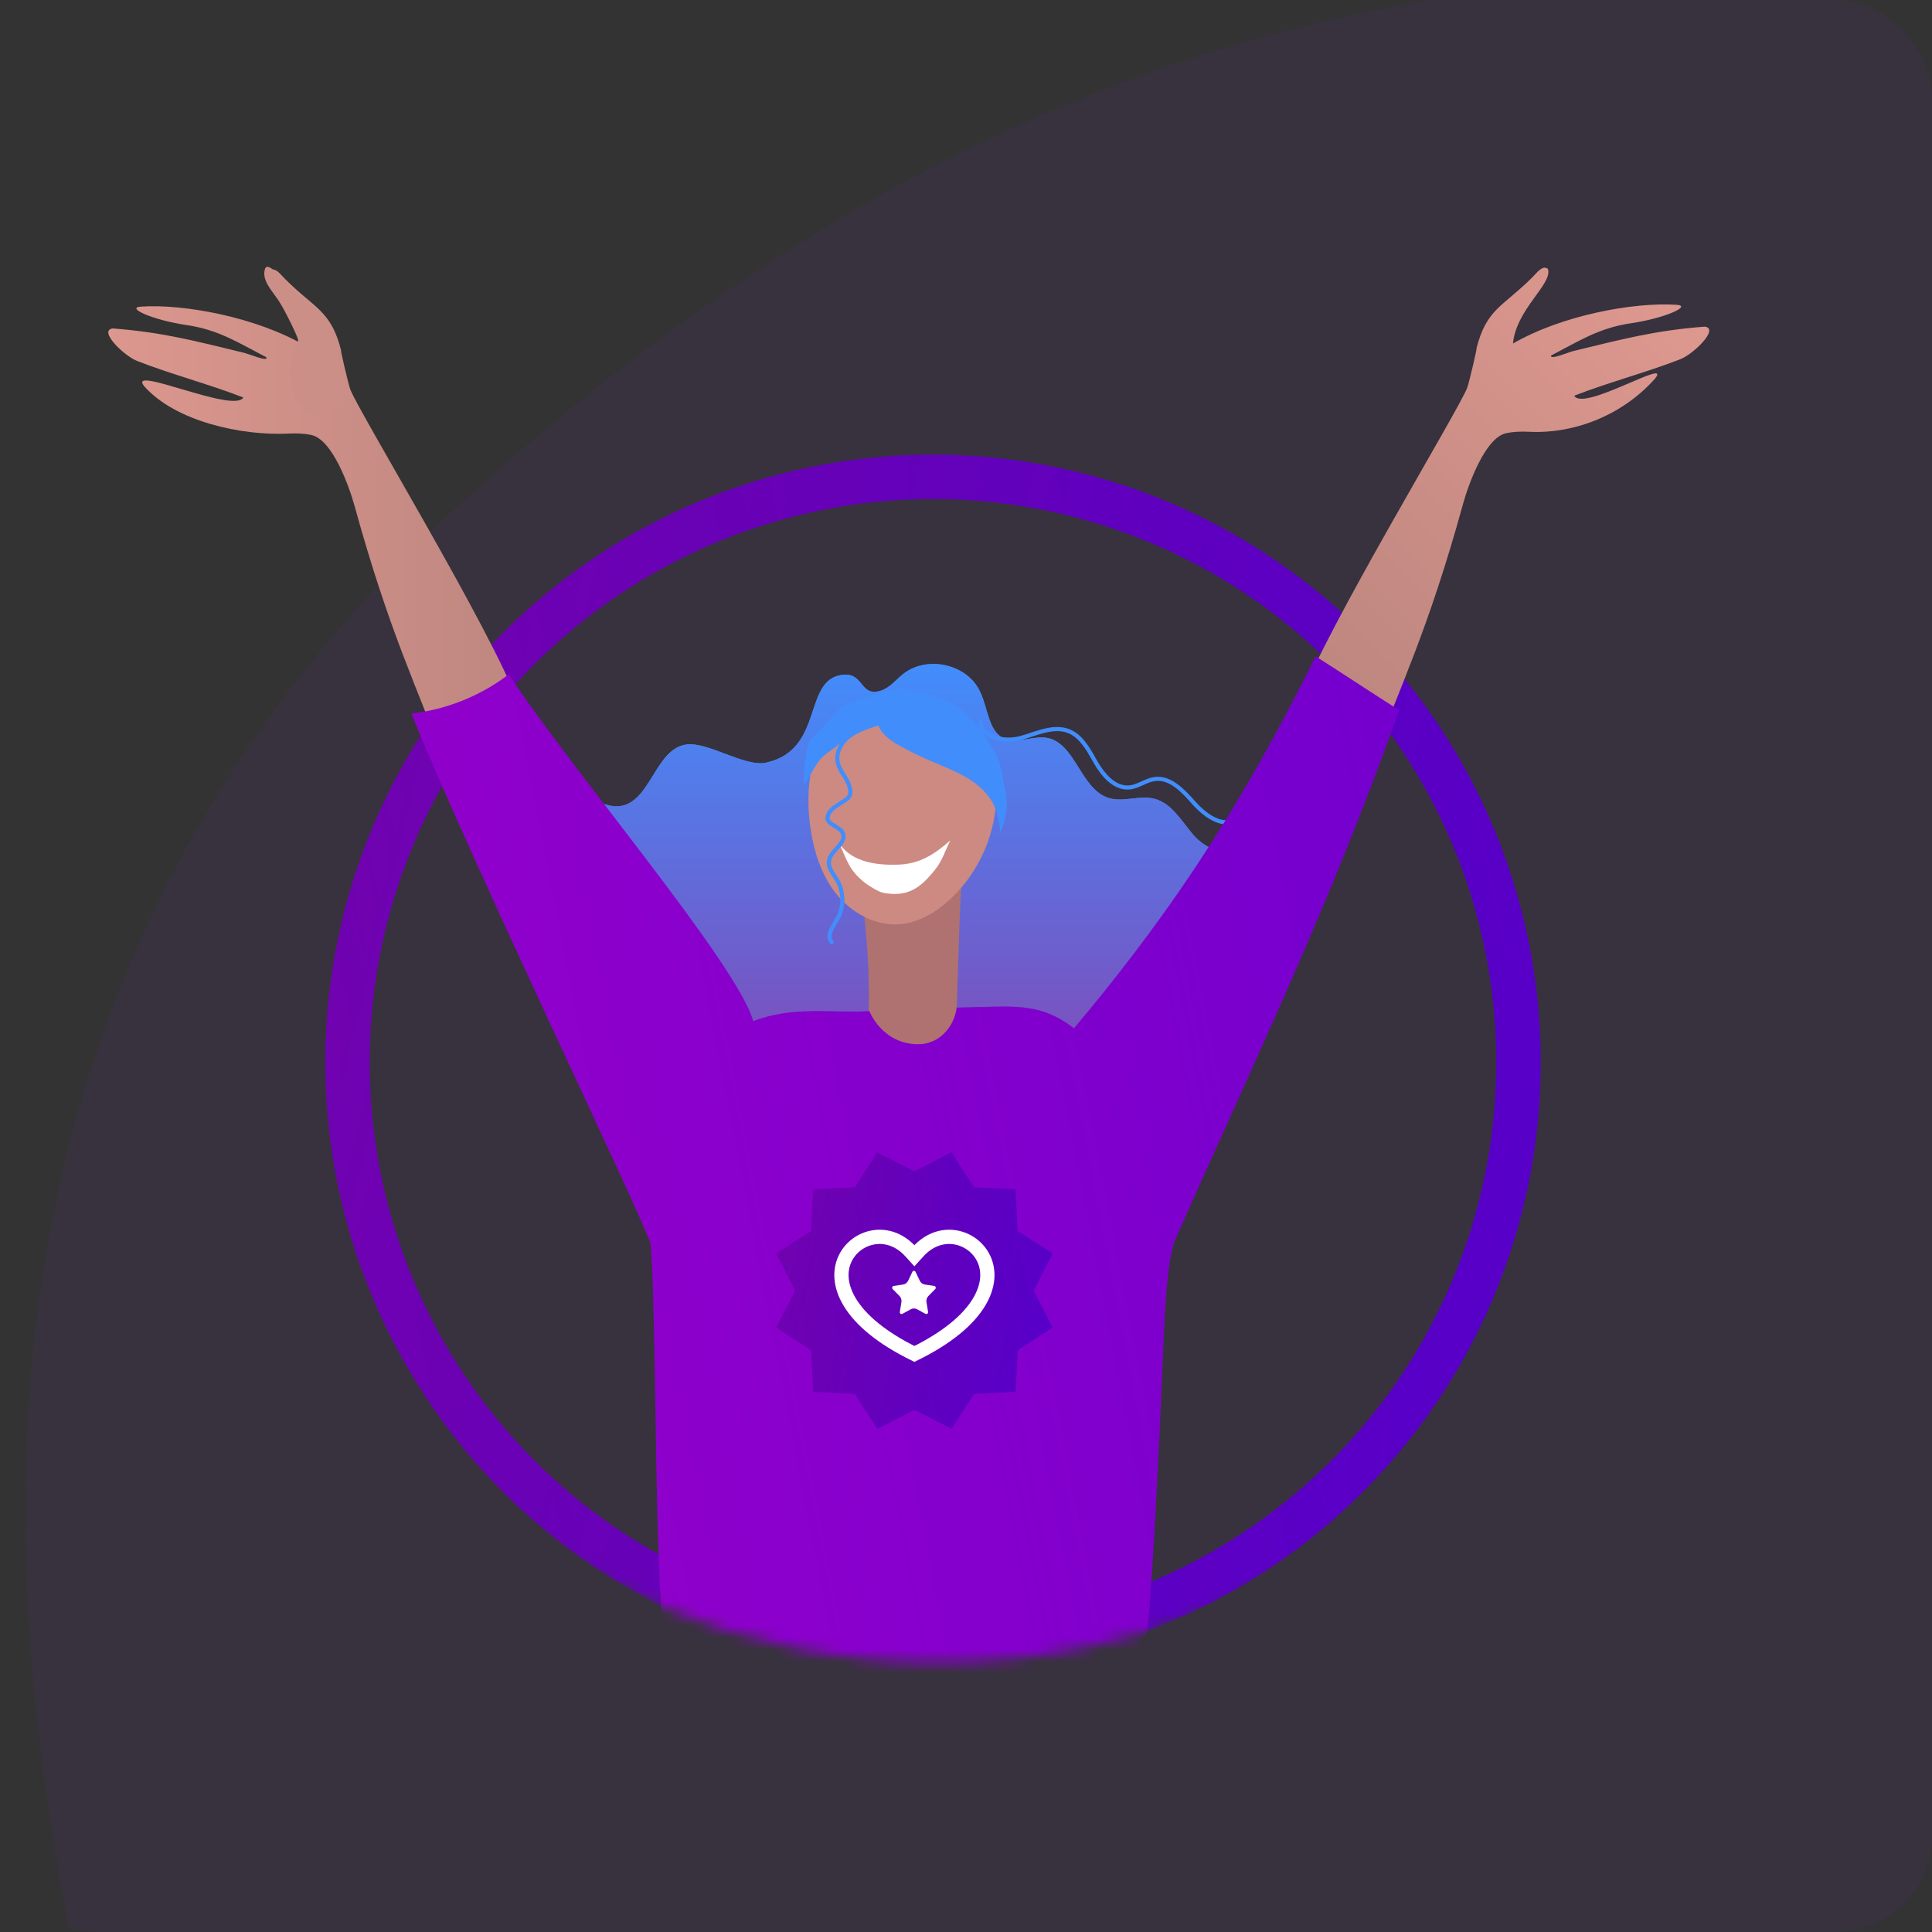 <svg width="161" height="161" viewBox="0 0 161 161" fill="none" xmlns="http://www.w3.org/2000/svg">
<rect x="0" y="0" width="161" height="161" fill="#333333" stroke="none"/>
<g clip-path="url(#clip0)">
<path opacity="0.05" d="M203.898 -5.434C162.377 6.192 109.846 -22.467 39.232 41.185C-10.524 86.035 0.462 144.465 11.417 184.501C22.843 226.259 56.705 276.503 96.483 286.999C135.57 297.311 163.832 286.098 203.059 254.233C274.093 196.53 347.309 98.929 324.164 -11.404C307.635 -90.196 224.381 -11.169 203.898 -5.434Z" fill="#8821FF"/>
<g clip-path="url(#clip1)">
<mask id="mask0" mask-type="alpha" maskUnits="userSpaceOnUse" x="-5" y="17" width="159" height="122">
<path d="M137.845 78.938C137.845 111.87 111.148 138.567 78.215 138.567C45.283 138.567 18.586 111.87 18.586 78.938C-45.218 15.135 41.136 17.404 74.069 17.404C201.597 17.404 137.845 46.005 137.845 78.938Z" fill="#C4C4C4"/>
</mask>
<g mask="url(#mask0)">
<circle cx="77.749" cy="88.53" r="48.792" stroke="#5C00C7" stroke-width="3.704"/>
<circle cx="77.749" cy="88.53" r="48.792" stroke="url(#paint0_linear)" stroke-opacity="0.25" stroke-width="3.704"/>
<circle cx="77.749" cy="88.53" r="48.792" stroke="url(#paint1_linear)" stroke-opacity="0.15" stroke-width="3.704"/>
<path d="M81.524 57.354C80.316 55.269 77.164 54.665 75.276 56.158C74.671 56.636 74.172 57.296 73.443 57.544C71.622 58.163 72.042 55.967 70.14 56.243C66.888 56.714 68.693 62.473 63.853 63.553C62.064 63.952 58.99 61.784 57.176 62.046C54.58 62.42 54.211 66.93 51.6 67.183C50.635 67.277 49.736 66.7 48.775 66.562C47.815 66.424 46.57 67.18 46.91 68.092C47.451 70.579 47.376 70.579 48.1 72.912C49.489 77.389 50.705 82.011 54.5 84.742C58.296 87.473 62.357 89.131 66.842 90.437C70.923 91.625 75.642 92.52 79.873 92.129C85.375 91.619 90.351 88.42 94.113 84.355C97.875 80.29 100.588 75.382 103.264 70.527C102.176 71.547 100.373 70.669 99.407 69.532C98.442 68.394 97.625 66.921 96.181 66.559C94.951 66.251 93.618 66.874 92.405 66.505C90.017 65.779 89.624 61.821 87.153 61.474C86.198 61.34 84.888 61.887 83.955 61.641C82.265 61.197 82.401 58.87 81.524 57.354Z" fill="#428DFC"/>
<path d="M81.524 57.354C80.316 55.269 77.164 54.665 75.276 56.158C74.671 56.636 74.172 57.296 73.443 57.544C71.622 58.163 72.042 55.967 70.14 56.243C66.888 56.714 68.693 62.473 63.853 63.553C62.064 63.952 58.99 61.784 57.176 62.046C54.58 62.42 54.211 66.93 51.6 67.183C50.635 67.277 49.736 66.7 48.775 66.562C47.815 66.424 46.57 67.18 46.91 68.092C47.451 70.579 47.376 70.579 48.1 72.912C49.489 77.389 50.705 82.011 54.5 84.742C58.296 87.473 62.357 89.131 66.842 90.437C70.923 91.625 75.642 92.52 79.873 92.129C85.375 91.619 90.351 88.42 94.113 84.355C97.875 80.29 100.588 75.382 103.264 70.527C102.176 71.547 100.373 70.669 99.407 69.532C98.442 68.394 97.625 66.921 96.181 66.559C94.951 66.251 93.618 66.874 92.405 66.505C90.017 65.779 89.624 61.821 87.153 61.474C86.198 61.34 84.888 61.887 83.955 61.641C82.265 61.197 82.401 58.87 81.524 57.354Z" fill="#428DFC"/>
<path d="M81.524 57.354C80.316 55.269 77.164 54.665 75.276 56.158C74.671 56.636 74.172 57.296 73.443 57.544C71.622 58.163 72.042 55.967 70.14 56.243C66.888 56.714 68.693 62.473 63.853 63.553C62.064 63.952 58.99 61.784 57.176 62.046C54.58 62.42 54.211 66.93 51.6 67.183C50.635 67.277 49.736 66.7 48.775 66.562C47.815 66.424 46.57 67.18 46.91 68.092C47.451 70.579 47.376 70.579 48.1 72.912C49.489 77.389 50.705 82.011 54.5 84.742C58.296 87.473 62.357 89.131 66.842 90.437C70.923 91.625 75.642 92.52 79.873 92.129C85.375 91.619 90.351 88.42 94.113 84.355C97.875 80.29 100.588 75.382 103.264 70.527C102.176 71.547 100.373 70.669 99.407 69.532C98.442 68.394 97.625 66.921 96.181 66.559C94.951 66.251 93.618 66.874 92.405 66.505C90.017 65.779 89.624 61.821 87.153 61.474C86.198 61.34 84.888 61.887 83.955 61.641C82.265 61.197 82.401 58.87 81.524 57.354Z" fill="url(#paint2_linear)" fill-opacity="0.5"/>
<path d="M28.435 29.231C27.591 25.858 26.22 25.723 23.749 23.242C23.35 22.841 22.918 22.211 22.471 22.557C22.035 23.792 25.113 25.894 25.381 28.779C21.355 26.442 15.362 25.309 11.737 25.552C10.459 25.637 12.674 26.664 15.571 27.092C18.215 27.482 19.831 28.546 22.203 29.776C22.344 30.183 20.759 29.502 20.342 29.401C16.389 28.448 13.611 27.69 9.401 27.371C8.159 27.519 10.3 29.641 11.439 30.086C14.269 31.191 17.445 32.02 20.275 33.125C19.532 34.492 10.547 30.352 12.013 32.182C14.622 35.127 20.121 36.322 24.041 36.133C24.686 36.102 25.33 36.115 25.962 36.255C27.716 36.641 29.113 40.589 29.534 42.116C32.487 52.839 34.792 57.302 37.258 64.018C37.982 63.005 42.013 59.007 43.165 58.543C40.938 52.487 29.976 34.454 29.201 32.481C29.036 32.06 28.279 28.805 28.435 29.231Z" fill="url(#paint3_linear)"/>
<path d="M123.027 29.08C123.871 25.707 125.242 25.573 127.713 23.091C128.112 22.691 128.544 22.061 128.991 22.407C129.427 23.642 126.349 25.744 126.081 28.629C130.107 26.291 136.1 25.159 139.725 25.401C141.003 25.487 138.788 26.514 135.891 26.941C133.247 27.331 131.632 28.395 129.259 29.626C129.118 30.033 130.703 29.351 131.12 29.251C135.073 28.298 137.851 27.54 142.061 27.22C143.303 27.369 141.162 29.491 140.023 29.936C137.193 31.041 134.017 31.869 131.187 32.975C131.93 34.342 139.385 29.722 137.918 31.552C135.309 34.497 131.341 36.172 127.422 35.982C126.775 35.951 126.132 35.965 125.5 36.104C123.746 36.49 122.349 40.438 121.928 41.966C118.975 52.688 116.67 57.151 114.204 63.867C113.48 62.855 109.449 58.857 108.297 58.392C110.524 52.336 121.486 34.304 122.261 32.331C122.426 31.909 123.183 28.654 123.027 29.08Z" fill="url(#paint4_linear)"/>
<path d="M80.471 88.031C80.164 87.885 79.857 87.74 79.55 87.593C79.873 82.197 79.867 76.657 80.253 71.326C78.04 72.769 74.205 73.441 71.59 73.089C72.363 78.196 72.732 83.443 72.062 88.565C74.843 88.156 77.662 87.96 80.471 88.031Z" fill="#B07171"/>
<path d="M74.992 77.018C76.561 76.887 77.992 76.033 79.152 74.966C81.62 72.695 83.069 69.347 83.035 65.986C83.025 64.898 82.865 63.806 82.49 62.786C81.172 59.207 76.968 56.979 73.282 57.908C71.841 58.271 70.504 59.062 69.515 60.175C67.517 62.422 67.114 65.709 67.496 68.697C67.758 70.749 68.371 72.809 69.646 74.436C70.92 76.061 72.939 77.188 74.992 77.018Z" fill="#CC8A82"/>
<path d="M69.96 70.324C71.024 71.836 73.001 72.117 74.844 72.055C76.597 71.996 77.809 71.253 79.195 70.031C78.491 71.476 78.547 71.782 77.556 72.913C76.507 74.111 75.484 74.753 73.596 74.4C73.228 74.331 72.317 73.772 72.028 73.533C70.754 72.481 70.642 71.832 69.96 70.324Z" fill="white"/>
<path d="M69.308 78.685C69.263 78.685 69.216 78.666 69.183 78.63C68.667 78.071 69.128 77.318 69.499 76.715L69.603 76.543C70.16 75.616 70.164 74.366 69.614 73.434C69.55 73.327 69.479 73.219 69.407 73.111C69.125 72.685 68.833 72.243 68.913 71.716C68.98 71.277 69.289 70.931 69.588 70.596C69.927 70.215 70.219 69.888 70.086 69.513C70.01 69.298 69.743 69.14 69.487 68.986C69.128 68.772 68.72 68.528 68.796 68.067C68.896 67.454 69.43 67.119 69.946 66.796C70.159 66.663 70.359 66.538 70.528 66.396C70.904 66.079 70.528 65.305 70.403 65.075C70.328 64.934 70.241 64.797 70.155 64.66C69.95 64.332 69.738 63.993 69.649 63.598C69.467 62.794 69.85 61.874 70.623 61.252C71.279 60.726 72.258 60.394 73.125 60.124C73.216 60.097 73.31 60.147 73.338 60.237C73.366 60.328 73.315 60.423 73.226 60.451C72.621 60.639 71.496 60.99 70.836 61.519C70.325 61.929 69.795 62.7 69.981 63.521C70.057 63.86 70.246 64.159 70.444 64.477C70.534 64.62 70.623 64.764 70.703 64.911C70.902 65.279 71.306 66.188 70.747 66.657C70.559 66.815 70.339 66.953 70.126 67.086C69.653 67.382 69.207 67.662 69.132 68.123C69.096 68.342 69.309 68.482 69.661 68.692C69.956 68.867 70.289 69.067 70.407 69.398C70.608 69.964 70.219 70.401 69.842 70.824C69.576 71.121 69.302 71.429 69.251 71.768C69.191 72.164 69.434 72.532 69.692 72.922C69.766 73.035 69.841 73.148 69.908 73.26C70.52 74.297 70.516 75.687 69.896 76.72L69.79 76.894C69.396 77.537 69.118 78.055 69.434 78.397C69.498 78.467 69.494 78.575 69.424 78.639C69.391 78.67 69.349 78.685 69.308 78.685Z" fill="#428DFC"/>
<path d="M102.217 68.7C100.973 68.7 99.798 67.512 99.408 67.075C98.502 66.057 97.481 64.907 96.227 65.091C95.901 65.139 95.595 65.277 95.27 65.422C94.914 65.582 94.547 65.748 94.141 65.789C92.734 65.927 91.701 64.54 91.212 63.699C91.146 63.586 91.08 63.47 91.014 63.354C90.482 62.42 89.93 61.454 88.986 61.085C88.044 60.718 87.001 61.059 85.991 61.389C85.692 61.488 85.383 61.589 85.08 61.67C84.082 61.939 82.943 61.8 82.246 61.325C81.817 61.032 81.56 60.622 81.504 60.137C81.493 60.044 81.56 59.959 81.653 59.948C81.749 59.935 81.831 60.004 81.842 60.098C81.887 60.486 82.087 60.804 82.436 61.042C83.047 61.458 84.097 61.581 84.991 61.341C85.286 61.262 85.591 61.161 85.886 61.065C86.953 60.716 88.055 60.355 89.11 60.767C90.167 61.18 90.748 62.199 91.309 63.185C91.375 63.3 91.441 63.415 91.506 63.528C91.955 64.298 92.892 65.57 94.107 65.449C94.457 65.414 94.785 65.267 95.131 65.111C95.463 64.962 95.805 64.808 96.178 64.753C97.608 64.546 98.746 65.819 99.658 66.842C100.105 67.344 101.65 68.906 102.966 68.16C103.046 68.113 103.151 68.142 103.198 68.225C103.245 68.307 103.216 68.411 103.134 68.458C102.83 68.629 102.521 68.7 102.217 68.7Z" fill="#428DFC"/>
<path d="M109.639 54.699C104.181 65.695 98.591 74.874 89.503 85.692C86.551 83.461 84.542 83.879 79.725 83.968C79.511 85.648 78.207 87.035 76.496 87.023C73.493 87 72.449 84.265 72.449 84.265C69.147 84.437 66.085 83.81 62.766 85.099C61.512 80.404 47.334 63.813 42.403 56.192C40.054 57.987 37.217 59.13 34.284 59.462C39.41 72.156 53.353 100.972 54.222 103.658C54.7 109.89 54.541 127.466 55.178 134.976C57.344 140.406 60.908 145.522 70.619 146.351C81.421 147.273 90.549 144.643 95.619 135.856C96.38 127.843 96.971 110.85 97.078 109.284C97.237 106.946 97.462 104.355 97.966 103.22C104.98 87.418 110.788 75.476 116.595 59.188C114.445 57.821 111.788 56.067 109.639 54.699Z" fill="#9500CB"/>
<path d="M109.639 54.699C104.181 65.695 98.591 74.874 89.503 85.692C86.551 83.461 84.542 83.879 79.725 83.968C79.511 85.648 78.207 87.035 76.496 87.023C73.493 87 72.449 84.265 72.449 84.265C69.147 84.437 66.085 83.81 62.766 85.099C61.512 80.404 47.334 63.813 42.403 56.192C40.054 57.987 37.217 59.13 34.284 59.462C39.41 72.156 53.353 100.972 54.222 103.658C54.7 109.89 54.541 127.466 55.178 134.976C57.344 140.406 60.908 145.522 70.619 146.351C81.421 147.273 90.549 144.643 95.619 135.856C96.38 127.843 96.971 110.85 97.078 109.284C97.237 106.946 97.462 104.355 97.966 103.22C104.98 87.418 110.788 75.476 116.595 59.188C114.445 57.821 111.788 56.067 109.639 54.699Z" fill="url(#paint5_linear)" fill-opacity="0.45"/>
<g clip-path="url(#clip2)">
<path d="M79.283 96.031L81.166 98.943L84.629 99.116L84.804 102.579L87.717 104.46L86.137 107.547L87.719 110.632L84.808 112.515L84.634 115.978L81.172 116.153L79.29 119.066L76.204 117.486L73.118 119.068L71.235 116.156L67.772 115.983L67.597 112.52L64.684 110.639L66.264 107.552L64.683 104.467L67.594 102.584L67.767 99.121L71.23 98.946L73.111 96.033L76.198 97.613L79.283 96.031Z" fill="#5C00C7"/>
<path d="M79.283 96.031L81.166 98.943L84.629 99.116L84.804 102.579L87.717 104.46L86.137 107.547L87.719 110.632L84.808 112.515L84.634 115.978L81.172 116.153L79.29 119.066L76.204 117.486L73.118 119.068L71.235 116.156L67.772 115.983L67.597 112.52L64.684 110.639L66.264 107.552L64.683 104.467L67.594 102.584L67.767 99.121L71.23 98.946L73.111 96.033L76.198 97.613L79.283 96.031Z" fill="url(#paint6_linear)" fill-opacity="0.25"/>
<path d="M79.283 96.031L81.166 98.943L84.629 99.116L84.804 102.579L87.717 104.46L86.137 107.547L87.719 110.632L84.808 112.515L84.634 115.978L81.172 116.153L79.29 119.066L76.204 117.486L73.118 119.068L71.235 116.156L67.772 115.983L67.597 112.52L64.684 110.639L66.264 107.552L64.683 104.467L67.594 102.584L67.767 99.121L71.23 98.946L73.111 96.033L76.198 97.613L79.283 96.031Z" fill="url(#paint7_linear)" fill-opacity="0.15"/>
<path d="M76.2 112.829C78.897 111.504 80.688 110.018 81.6 108.491C82.373 107.199 82.469 105.938 81.984 104.901C81.543 103.96 80.648 103.288 79.618 103.114C78.517 102.93 77.397 103.325 76.51 104.303L76.2 104.644L75.891 104.303C75.003 103.325 73.884 102.93 72.783 103.114C71.752 103.288 70.858 103.96 70.417 104.901C69.932 105.938 70.028 107.199 70.801 108.491C71.713 110.018 73.504 111.504 76.2 112.829Z" stroke="white" stroke-width="1.187"/>
<path d="M75.9 109.105L75.198 109.488C75.126 109.527 75.038 109.498 75 109.424C74.985 109.394 74.98 109.36 74.985 109.327L75.119 108.516C75.151 108.326 75.09 108.132 74.957 107.998L74.389 107.423C74.331 107.364 74.33 107.268 74.386 107.208C74.409 107.184 74.438 107.168 74.47 107.163L75.255 107.045C75.439 107.017 75.598 106.897 75.68 106.725L76.031 105.987C76.067 105.911 76.155 105.88 76.227 105.917C76.256 105.932 76.28 105.956 76.294 105.987L76.645 106.725C76.727 106.897 76.886 107.017 77.07 107.045L77.855 107.163C77.935 107.175 77.99 107.253 77.979 107.336C77.974 107.369 77.959 107.4 77.936 107.423L77.368 107.998C77.235 108.132 77.174 108.326 77.206 108.516L77.34 109.327C77.353 109.41 77.3 109.489 77.22 109.503C77.188 109.509 77.155 109.503 77.127 109.488L76.425 109.105C76.261 109.015 76.064 109.015 75.9 109.105Z" fill="white"/>
</g>
<path d="M140.51 114.422C140.536 114.518 140.613 114.579 140.708 114.553C140.803 114.527 140.864 114.449 140.838 114.354C140.812 114.259 140.735 114.198 140.64 114.223C140.545 114.249 140.485 114.327 140.51 114.422ZM146.846 129.693C146.785 129.771 146.811 129.866 146.888 129.927C146.966 129.987 147.061 129.962 147.121 129.884C147.182 129.806 147.156 129.711 147.079 129.65C147.01 129.546 146.906 129.615 146.846 129.693ZM149.014 126.078C148.954 126.155 148.98 126.251 149.057 126.312C149.134 126.372 149.229 126.347 149.29 126.269C149.351 126.191 149.325 126.096 149.248 126.035C149.213 125.983 149.075 126 149.014 126.078ZM141.649 122.319C141.726 122.38 141.812 122.398 141.908 122.372C141.968 122.294 141.986 122.208 141.96 122.112C141.883 122.052 141.797 122.034 141.745 122.068C141.598 122.128 141.581 122.215 141.649 122.319ZM145.074 119.818C145.152 119.878 145.238 119.896 145.333 119.87C145.394 119.792 145.411 119.706 145.386 119.611C145.308 119.55 145.222 119.532 145.17 119.566C145.023 119.627 144.997 119.757 145.074 119.818ZM155.255 130.734C155.238 130.82 155.306 130.925 155.393 130.943C155.479 130.96 155.583 130.891 155.6 130.805C155.618 130.718 155.549 130.614 155.463 130.596C155.377 130.578 155.273 130.647 155.255 130.734ZM155.925 126.542C155.907 126.628 155.976 126.733 156.062 126.75C156.148 126.768 156.252 126.699 156.27 126.612C156.287 126.526 156.218 126.422 156.132 126.404C156.046 126.387 155.942 126.456 155.925 126.542ZM139.331 118.915C139.365 118.967 139.486 119.037 139.546 118.959C139.598 118.925 139.668 118.803 139.59 118.743C139.555 118.691 139.435 118.621 139.374 118.698C139.28 118.724 139.262 118.811 139.331 118.915ZM142.555 116.959C142.59 117.011 142.711 117.08 142.771 117.003C142.823 116.969 142.883 116.891 142.815 116.787C142.78 116.734 142.703 116.674 142.599 116.742C142.539 116.82 142.521 116.906 142.555 116.959ZM151.932 128.296C151.915 128.383 151.94 128.478 152.027 128.496C152.113 128.514 152.164 128.479 152.225 128.401C152.243 128.315 152.217 128.219 152.131 128.202C152.045 128.184 151.95 128.21 151.932 128.296ZM152.85 124.651C152.833 124.738 152.858 124.833 152.945 124.851C153.031 124.869 153.082 124.834 153.143 124.756C153.161 124.67 153.135 124.574 153.049 124.557C152.963 124.54 152.868 124.565 152.85 124.651ZM145.582 123.077C145.521 123.155 145.547 123.25 145.624 123.311C145.701 123.372 145.797 123.346 145.857 123.269C145.918 123.191 145.892 123.095 145.815 123.034C145.738 122.973 145.642 123 145.582 123.077ZM137.412 122.4C137.351 122.478 137.377 122.574 137.454 122.635C137.532 122.695 137.627 122.67 137.688 122.592C137.748 122.514 137.722 122.419 137.645 122.358C137.568 122.297 137.473 122.323 137.412 122.4ZM140.004 118.918C139.943 118.995 139.969 119.091 140.046 119.152C140.123 119.213 140.219 119.187 140.279 119.109C140.34 119.031 140.314 118.936 140.237 118.875C140.159 118.814 140.064 118.84 140.004 118.918ZM142.56 115.382C142.5 115.459 142.525 115.555 142.603 115.616C142.68 115.676 142.775 115.651 142.836 115.573C142.896 115.495 142.871 115.4 142.794 115.339C142.707 115.321 142.612 115.347 142.56 115.382ZM155.078 126.955C155.104 127.051 155.181 127.112 155.276 127.086C155.371 127.06 155.432 126.982 155.406 126.887C155.38 126.792 155.303 126.731 155.208 126.756C155.122 126.739 155.053 126.86 155.078 126.955ZM140.24 109.768C140.137 109.837 140.119 109.924 140.188 110.027L140.24 109.768ZM145.992 124.378C145.974 124.465 146.043 124.569 146.129 124.587C146.215 124.604 146.319 124.536 146.337 124.449C146.354 124.363 146.286 124.258 146.199 124.24C146.113 124.223 146.009 124.292 145.992 124.378ZM143.023 124.403C143.006 124.489 143.074 124.594 143.161 124.612C143.247 124.629 143.351 124.56 143.368 124.474C143.386 124.388 143.36 124.292 143.231 124.265C143.145 124.248 143.041 124.317 143.023 124.403ZM144.227 120.231C144.209 120.317 144.278 120.421 144.364 120.439C144.451 120.457 144.546 120.431 144.572 120.301C144.59 120.215 144.521 120.11 144.444 120.049C144.349 120.075 144.245 120.144 144.227 120.231ZM138.878 114.72C138.817 114.797 138.843 114.893 138.92 114.954C138.998 115.014 139.093 114.989 139.196 114.92C139.257 114.842 139.231 114.747 139.163 114.643C139.033 114.616 138.939 114.642 138.878 114.72ZM140.579 114.301C140.562 114.387 140.597 114.439 140.631 114.492C140.717 114.509 140.768 114.474 140.821 114.44C140.839 114.354 140.804 114.302 140.77 114.249C140.683 114.231 140.588 114.257 140.579 114.301Z" fill="white"/>
<path d="M74.617 57.477C75.315 57.333 76.523 57.589 77.198 57.816C77.573 57.943 79.329 58.604 79.652 58.834C81.251 59.974 81.904 61.005 82.91 62.694C83.47 63.634 83.505 64.683 83.757 65.748C84.034 66.924 83.851 68.252 83.373 69.362C83.275 68.628 83.173 67.882 82.874 67.205C82.426 66.193 81.566 65.413 80.621 64.841C79.675 64.269 78.634 63.88 77.62 63.44C76.767 63.071 75.93 62.665 75.113 62.223C74.252 61.758 73.335 61.153 73.114 60.199C72.76 60.392 72.371 60.512 72.001 60.674C71.204 61.024 70.509 61.565 69.822 62.101C68.443 63.178 68.524 62.736 67.043 65.409C66.864 65.733 67.059 62.151 67.545 61.666C67.76 61.452 69.763 59.36 69.963 59.131C70.522 58.491 73.622 57.683 74.617 57.477Z" fill="#428DFC"/>
<path d="M28.77 32.465C28.806 32.041 28.638 31.636 28.503 31.234C28.358 30.804 28.272 30.012 28.202 29.564C27.898 27.614 27.144 26.164 25.608 25.163C24.329 24.33 22.471 21.636 22.101 22.357C21.753 23.32 22.655 24.202 23.219 25.056C23.783 25.909 24.815 28.072 24.835 28.3C24.864 28.627 24.677 28.925 24.531 29.218C23.528 31.223 24.747 34.077 25.627 34.484C26.933 35.089 27.288 34.351 28.33 33.357C28.591 33.108 28.74 32.825 28.77 32.465Z" fill="#CC8F87"/>
</g>
</g>
</g>
<defs>
<linearGradient id="paint0_linear" x1="137.228" y1="15.096" x2="10.723" y2="42.392" gradientUnits="userSpaceOnUse">
<stop stop-color="#4300D3"/>
<stop offset="1" stop-color="#4300D3" stop-opacity="0"/>
</linearGradient>
<linearGradient id="paint1_linear" x1="22.687" y1="37.886" x2="139.436" y2="66.187" gradientUnits="userSpaceOnUse">
<stop stop-color="#FF0F13"/>
<stop offset="1" stop-color="#BF0020" stop-opacity="0"/>
</linearGradient>
<linearGradient id="paint2_linear" x1="75.058" y1="55.33" x2="75.058" y2="92.222" gradientUnits="userSpaceOnUse">
<stop stop-color="#C6006B" stop-opacity="0"/>
<stop offset="1" stop-color="#C6006B"/>
</linearGradient>
<linearGradient id="paint3_linear" x1="9.025" y1="43.238" x2="43.165" y2="43.238" gradientUnits="userSpaceOnUse">
<stop stop-color="#DC978E"/>
<stop offset="1" stop-color="#BE8780"/>
</linearGradient>
<linearGradient id="paint4_linear" x1="139.508" y1="28.144" x2="111.676" y2="56.276" gradientUnits="userSpaceOnUse">
<stop stop-color="#DC978E"/>
<stop offset="1" stop-color="#BE8780"/>
</linearGradient>
<linearGradient id="paint5_linear" x1="123.775" y1="34.038" x2="20.066" y2="54.096" gradientUnits="userSpaceOnUse">
<stop stop-color="#4300D3"/>
<stop offset="1" stop-color="#4300D3" stop-opacity="0"/>
</linearGradient>
<linearGradient id="paint6_linear" x1="89.728" y1="90.848" x2="60.957" y2="97.056" gradientUnits="userSpaceOnUse">
<stop stop-color="#4300D3"/>
<stop offset="1" stop-color="#4300D3" stop-opacity="0"/>
</linearGradient>
<linearGradient id="paint7_linear" x1="63.678" y1="96.031" x2="90.231" y2="102.468" gradientUnits="userSpaceOnUse">
<stop stop-color="#FF0F13"/>
<stop offset="1" stop-color="#BF0020" stop-opacity="0"/>
</linearGradient>
<clipPath id="clip0">
<rect width="161" height="161" rx="8" fill="white"/>
</clipPath>
<clipPath id="clip1">
<rect width="135" height="118.183" fill="white" transform="translate(8 21.131)"/>
</clipPath>
<clipPath id="clip2">
<rect width="23.356" height="23.356" fill="white" transform="translate(64.522 95.871)"/>
</clipPath>
</defs>
</svg>
